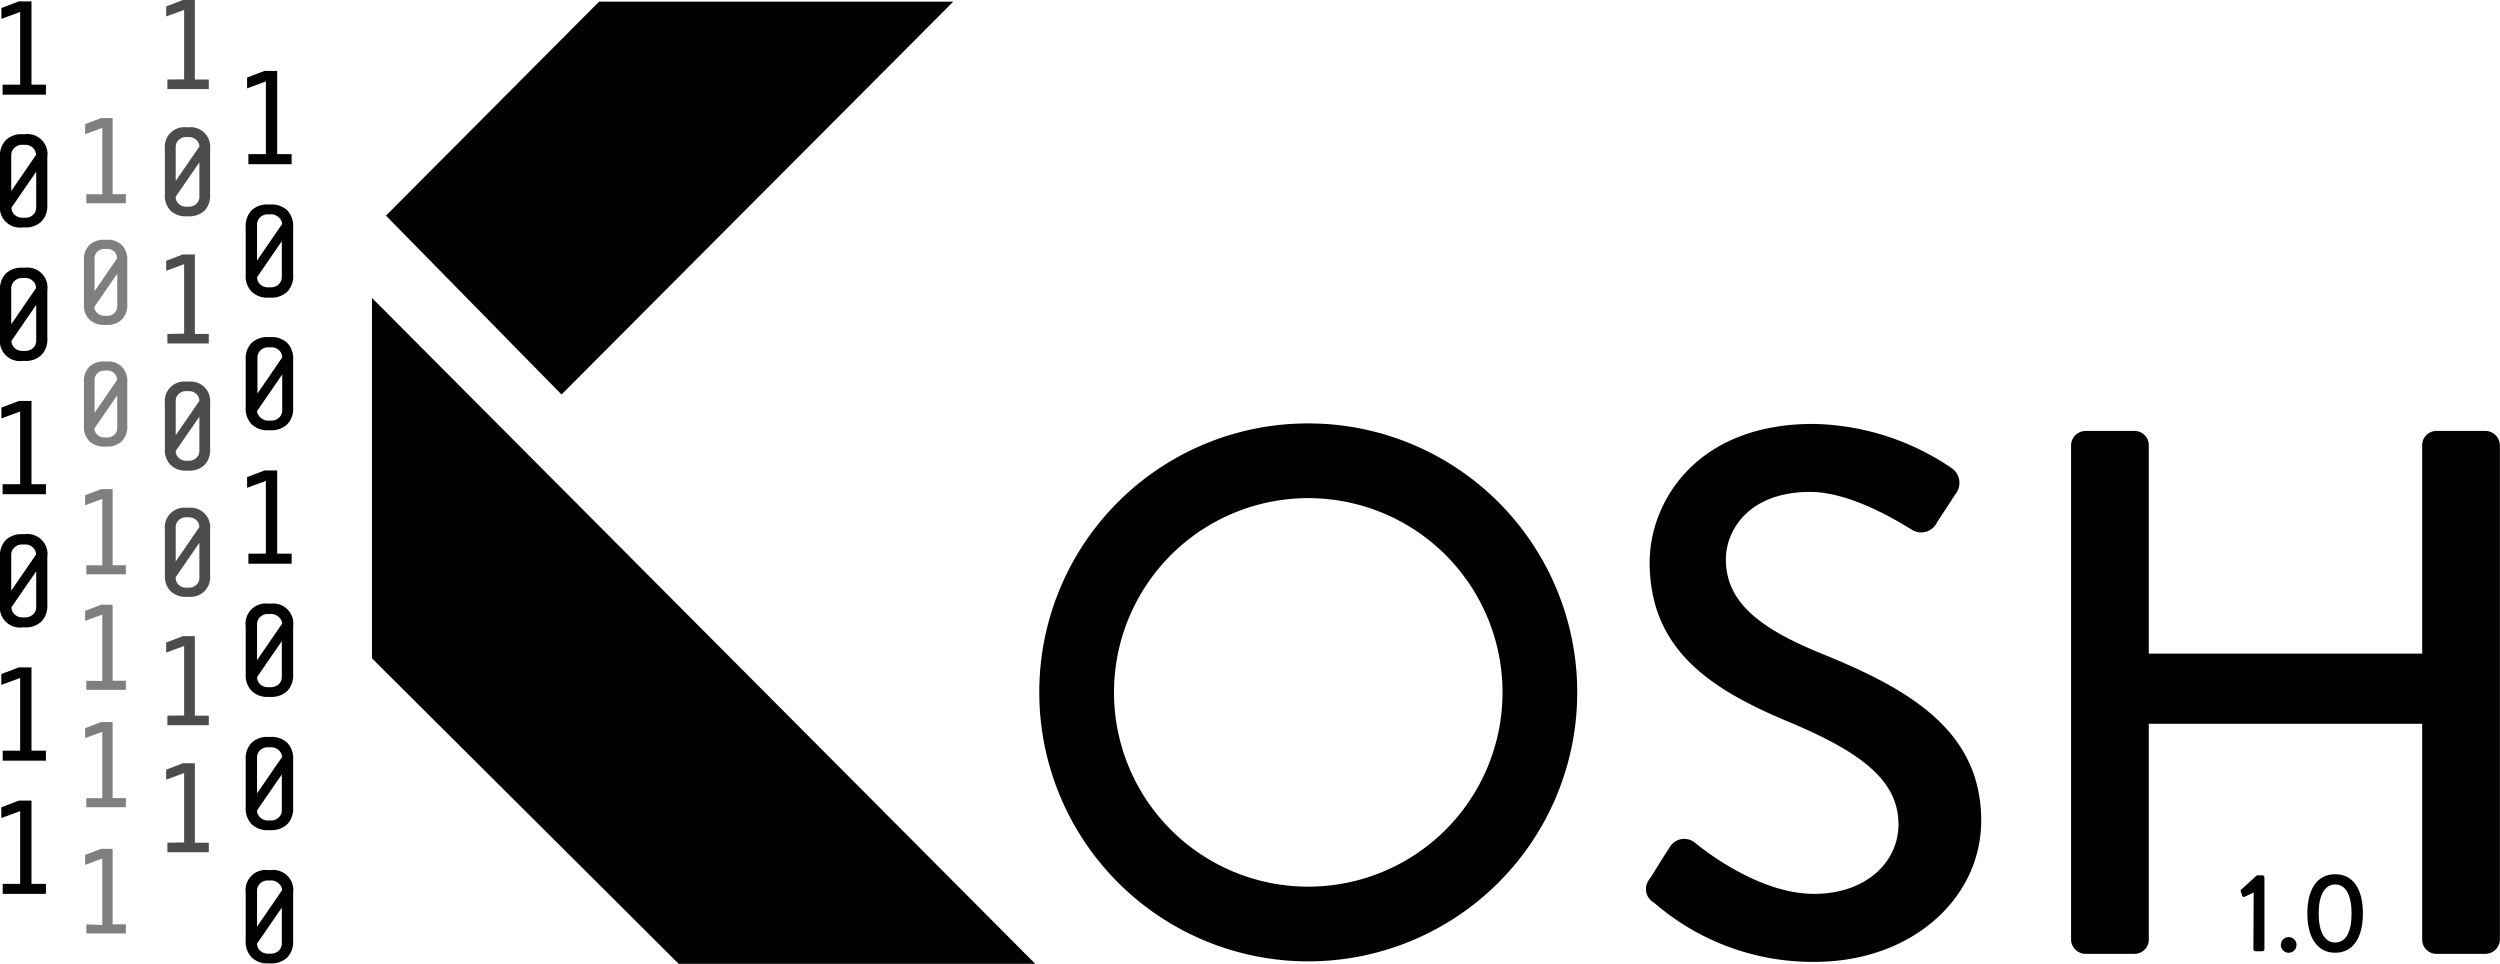 <svg xmlns="http://www.w3.org/2000/svg" viewBox="0 0 249.28 96.1"><defs><style>.cls-1{isolation:isolate;}.cls-2,.cls-3,.cls-4,.cls-6{fill:#010101;}.cls-2,.cls-3,.cls-4,.cls-5{mix-blend-mode:multiply;}.cls-3{opacity:0.7;}.cls-4{opacity:0.5;}.cls-5{fill:#afdedc;}</style></defs><g class="cls-1"><g id="Layer_1" data-name="Layer 1"><path class="cls-2" d="M467.12,294.8v1h4.32v-1H470v-8.3h-1.26l-1.74.66v1.08l1.87-.69v7.25Z" transform="translate(-466.86 -286.36)"/><path class="cls-2" d="M471.58,306.81V302a2,2,0,0,0-2.23-2.26h-.26a2.25,2.25,0,0,0-1.64.58,2.21,2.21,0,0,0-.59,1.68v4.78a2,2,0,0,0,2.23,2.26h.26a2.24,2.24,0,0,0,1.63-.58A2.21,2.21,0,0,0,471.58,306.81Zm-1.13-5-2.47,3.6v-3.6a1,1,0,0,1,.32-.71,1.08,1.08,0,0,1,.79-.3h.26a1.09,1.09,0,0,1,.79.3A1,1,0,0,1,470.45,301.78ZM468,307.07l2.47-3.59v3.59a1,1,0,0,1-.31.71,1.13,1.13,0,0,1-.79.29h-.26a1.11,1.11,0,0,1-.79-.29A1,1,0,0,1,468,307.07Z" transform="translate(-466.86 -286.36)"/><path class="cls-2" d="M471.58,320.09v-4.78a2,2,0,0,0-2.23-2.26h-.26a2.29,2.29,0,0,0-1.64.57,2.25,2.25,0,0,0-.59,1.69v4.78a2,2,0,0,0,2.23,2.26h.26a2.24,2.24,0,0,0,1.63-.58A2.21,2.21,0,0,0,471.58,320.09Zm-1.13-5-2.47,3.6v-3.6a.94.94,0,0,1,.32-.71,1.08,1.08,0,0,1,.79-.3h.26a1.09,1.09,0,0,1,.79.3A.93.93,0,0,1,470.45,315.06ZM468,320.35l2.47-3.59v3.59a1,1,0,0,1-.31.71,1.13,1.13,0,0,1-.79.29h-.26a1.11,1.11,0,0,1-.79-.29A1,1,0,0,1,468,320.35Z" transform="translate(-466.86 -286.36)"/><path class="cls-2" d="M467.12,334.64v1h4.32v-1H470v-8.3h-1.26L467,327v1.08l1.87-.69v7.25Z" transform="translate(-466.86 -286.36)"/><path class="cls-2" d="M471.58,346.66v-4.78a2,2,0,0,0-2.23-2.26h-.26a2.29,2.29,0,0,0-1.64.57,2.23,2.23,0,0,0-.59,1.69v4.78a2,2,0,0,0,2.23,2.26h.26a2.24,2.24,0,0,0,1.63-.58A2.21,2.21,0,0,0,471.58,346.66Zm-1.13-5-2.47,3.6v-3.6a.94.94,0,0,1,.32-.71,1.08,1.08,0,0,1,.79-.3h.26a1.09,1.09,0,0,1,.79.3A.93.93,0,0,1,470.45,341.63ZM468,346.91l2.47-3.58v3.58a.93.93,0,0,1-.31.71,1.09,1.09,0,0,1-.79.3h-.26a1.08,1.08,0,0,1-.79-.3A.94.94,0,0,1,468,346.91Z" transform="translate(-466.86 -286.36)"/><path class="cls-2" d="M467.13,361.21v1h4.31v-1H470v-8.3h-1.27l-1.74.66v1.08l1.88-.69v7.25Z" transform="translate(-466.86 -286.36)"/><path class="cls-2" d="M467.13,374.49v1h4.31v-1H470v-8.3h-1.27l-1.74.67v1.07l1.88-.69v7.25Z" transform="translate(-466.86 -286.36)"/><path class="cls-2" d="M491.63,301.73v1h4.31v-1H494.5v-8.3h-1.26l-1.74.66v1.08l1.87-.69v7.25Z" transform="translate(-466.86 -286.36)"/><path class="cls-2" d="M496.09,313.74V309a2.21,2.21,0,0,0-.6-1.68,2.26,2.26,0,0,0-1.63-.57h-.27a2.26,2.26,0,0,0-1.63.57,2.21,2.21,0,0,0-.6,1.68v4.78a2.18,2.18,0,0,0,.61,1.68,2.22,2.22,0,0,0,1.62.58h.27a2.26,2.26,0,0,0,1.63-.58A2.21,2.21,0,0,0,496.09,313.74Zm-1.13-5-2.47,3.6v-3.6a1,1,0,0,1,.31-.71,1.11,1.11,0,0,1,.79-.3h.27a1.09,1.09,0,0,1,.79.3A1,1,0,0,1,495,308.71ZM492.49,314l2.47-3.59V314a1,1,0,0,1-.31.71,1.09,1.09,0,0,1-.79.3h-.27a1.11,1.11,0,0,1-.79-.3A1,1,0,0,1,492.49,314Z" transform="translate(-466.86 -286.36)"/><path class="cls-2" d="M496.09,327v-4.78a2.21,2.21,0,0,0-.6-1.68,2.26,2.26,0,0,0-1.63-.57h-.27a2.26,2.26,0,0,0-1.63.57,2.21,2.21,0,0,0-.6,1.68V327a2.18,2.18,0,0,0,.61,1.68,2.22,2.22,0,0,0,1.62.58h.27a2.26,2.26,0,0,0,1.63-.58A2.21,2.21,0,0,0,496.09,327ZM495,322l-2.47,3.6V322a1,1,0,0,1,.31-.71,1.11,1.11,0,0,1,.79-.3h.27a1.09,1.09,0,0,1,.79.3A1,1,0,0,1,495,322Zm-2.47,5.29,2.47-3.59v3.59a1,1,0,0,1-.31.71,1.09,1.09,0,0,1-.79.3h-.27a1.11,1.11,0,0,1-.79-.3A1,1,0,0,1,492.49,327.28Z" transform="translate(-466.86 -286.36)"/><path class="cls-2" d="M491.63,341.57v1h4.31v-1H494.5v-8.3h-1.26l-1.74.66V335l1.87-.69v7.25Z" transform="translate(-466.86 -286.36)"/><path class="cls-2" d="M496.09,353.59v-4.78a2,2,0,0,0-2.23-2.26h-.27a2,2,0,0,0-2.23,2.26v4.78a2.18,2.18,0,0,0,.61,1.68,2.22,2.22,0,0,0,1.62.58h.27a2.26,2.26,0,0,0,1.63-.58A2.21,2.21,0,0,0,496.09,353.59Zm-1.13-5-2.47,3.6v-3.6a1,1,0,0,1,.31-.71,1.11,1.11,0,0,1,.79-.3h.27a1.09,1.09,0,0,1,.79.3A.93.93,0,0,1,495,348.56Zm-2.47,5.28,2.47-3.58v3.58a1,1,0,0,1-.31.72,1.13,1.13,0,0,1-.79.29h-.27a1.15,1.15,0,0,1-.79-.29A1,1,0,0,1,492.49,353.84Z" transform="translate(-466.86 -286.36)"/><path class="cls-2" d="M496.09,366.88V362.1a2.22,2.22,0,0,0-.6-1.69,2.26,2.26,0,0,0-1.63-.57h-.27a2.26,2.26,0,0,0-1.63.57,2.22,2.22,0,0,0-.6,1.69v4.78a2.21,2.21,0,0,0,.61,1.68,2.26,2.26,0,0,0,1.62.58h.27a2.3,2.3,0,0,0,1.63-.58A2.24,2.24,0,0,0,496.09,366.88Zm-1.13-5-2.47,3.59v-3.59a1,1,0,0,1,.31-.72,1.15,1.15,0,0,1,.79-.29h.27a1.13,1.13,0,0,1,.79.29A1,1,0,0,1,495,361.85Zm-2.47,5.28,2.47-3.58v3.58a.93.93,0,0,1-.31.71,1.09,1.09,0,0,1-.79.3h-.27a1.11,1.11,0,0,1-.79-.3A1,1,0,0,1,492.49,367.13Z" transform="translate(-466.86 -286.36)"/><path class="cls-2" d="M496.09,380.16v-4.78a2,2,0,0,0-2.23-2.26h-.27a2,2,0,0,0-2.23,2.26v4.78a2.18,2.18,0,0,0,.61,1.68,2.22,2.22,0,0,0,1.62.58h.27a2.26,2.26,0,0,0,1.63-.58A2.21,2.21,0,0,0,496.09,380.16Zm-1.13-5-2.47,3.6v-3.6a1,1,0,0,1,.31-.71,1.11,1.11,0,0,1,.79-.3h.27a1.09,1.09,0,0,1,.79.3A1,1,0,0,1,495,375.13Zm-2.47,5.29,2.47-3.59v3.59a1,1,0,0,1-.31.71,1.13,1.13,0,0,1-.79.29h-.27a1.15,1.15,0,0,1-.79-.29A1,1,0,0,1,492.49,380.42Z" transform="translate(-466.86 -286.36)"/><path class="cls-3" d="M483.55,294.29v.95h4.13v-.95h-1.39v-7.93h-1.2l-1.66.64v1l1.79-.65v6.92Z" transform="translate(-466.86 -286.36)"/><path class="cls-3" d="M487.81,305.77v-4.56a1.95,1.95,0,0,0-2.13-2.16h-.25a1.95,1.95,0,0,0-2.13,2.16v4.56a2.12,2.12,0,0,0,.58,1.61,2.17,2.17,0,0,0,1.55.55h.25a2.2,2.2,0,0,0,1.56-.55A2.15,2.15,0,0,0,487.81,305.77Zm-1.07-4.8-2.36,3.43V301a.9.9,0,0,1,.3-.68,1,1,0,0,1,.75-.29h.25a1.06,1.06,0,0,1,.76.29A.9.9,0,0,1,486.74,301Zm-2.36,5,2.36-3.42V306a.9.9,0,0,1-.3.68,1.06,1.06,0,0,1-.76.29h-.25a1,1,0,0,1-.75-.29A.9.9,0,0,1,484.38,306Z" transform="translate(-466.86 -286.36)"/><path class="cls-3" d="M483.55,319.66v.95h4.13v-.95h-1.39v-7.93h-1.2l-1.66.63v1l1.79-.66v6.93Z" transform="translate(-466.86 -286.36)"/><path class="cls-3" d="M487.81,331.13v-4.56a1.95,1.95,0,0,0-2.13-2.16h-.25a1.95,1.95,0,0,0-2.13,2.16v4.56a2.12,2.12,0,0,0,.58,1.61,2.17,2.17,0,0,0,1.55.55h.25a2.2,2.2,0,0,0,1.56-.55A2.15,2.15,0,0,0,487.81,331.13Zm-1.07-4.8-2.36,3.43v-3.43a.9.9,0,0,1,.3-.68,1,1,0,0,1,.75-.29h.25a1.06,1.06,0,0,1,.76.29A.9.9,0,0,1,486.74,326.33Zm-2.36,5,2.36-3.42v3.42a.9.9,0,0,1-.3.68,1.06,1.06,0,0,1-.76.29h-.25a1,1,0,0,1-.75-.29A.9.9,0,0,1,484.38,331.37Z" transform="translate(-466.86 -286.36)"/><path class="cls-3" d="M483.55,357.72v.95h4.13v-.95h-1.39v-7.93h-1.2l-1.66.64v1l1.79-.66v6.93Z" transform="translate(-466.86 -286.36)"/><path class="cls-3" d="M487.81,343.71v-4.56a1.95,1.95,0,0,0-2.13-2.16h-.25a1.95,1.95,0,0,0-2.13,2.16v4.56a2.1,2.1,0,0,0,.58,1.61,2.13,2.13,0,0,0,1.55.55h.25a1.95,1.95,0,0,0,2.13-2.16Zm-1.07-4.8-2.36,3.44v-3.44a.91.91,0,0,1,.3-.68,1,1,0,0,1,.75-.29h.25a1.06,1.06,0,0,1,.76.29A.91.91,0,0,1,486.74,338.91Zm-2.36,5,2.36-3.43V344a.89.89,0,0,1-.3.67,1.06,1.06,0,0,1-.76.29h-.25a1,1,0,0,1-.75-.29A.89.89,0,0,1,484.38,344Z" transform="translate(-466.86 -286.36)"/><path class="cls-3" d="M483.55,370.39v.95h4.13v-.95h-1.39v-7.92h-1.2l-1.66.63v1l1.79-.66v6.92Z" transform="translate(-466.86 -286.36)"/><path class="cls-4" d="M475.47,305.72v.91h3.94v-.91h-1.32v-7.59h-1.15l-1.59.61v1l1.71-.63v6.63Z" transform="translate(-466.86 -286.36)"/><path class="cls-4" d="M479.55,316.7v-4.37a2,2,0,0,0-.55-1.54,2,2,0,0,0-1.49-.52h-.24a2.09,2.09,0,0,0-1.5.52,2,2,0,0,0-.54,1.54v4.37a2,2,0,0,0,.55,1.53,2.07,2.07,0,0,0,1.49.53h.24a2.09,2.09,0,0,0,1.49-.53A2,2,0,0,0,479.55,316.7Zm-1-4.6-2.26,3.29V312.1a.87.87,0,0,1,.29-.65,1,1,0,0,1,.72-.27h.24a1,1,0,0,1,.72.27A.87.87,0,0,1,478.52,312.1Zm-2.26,4.83,2.26-3.28v3.28a.87.87,0,0,1-.29.65,1,1,0,0,1-.72.27h-.24a1,1,0,0,1-.72-.27A.87.87,0,0,1,476.26,316.93Z" transform="translate(-466.86 -286.36)"/><path class="cls-4" d="M475.47,354.24v.91h3.94v-.91h-1.32v-7.58h-1.15l-1.59.61v1l1.71-.63v6.62Z" transform="translate(-466.86 -286.36)"/><path class="cls-4" d="M475.47,378.53v.91h3.94v-.91h-1.32V371h-1.15l-1.59.6v1l1.71-.64v6.63Z" transform="translate(-466.86 -286.36)"/><path class="cls-4" d="M475.47,342.72v.91h3.94v-.91h-1.32v-7.59h-1.15l-1.59.61v1l1.71-.63v6.63Z" transform="translate(-466.86 -286.36)"/><path class="cls-4" d="M479.55,328.83v-4.37a2,2,0,0,0-.55-1.54,2,2,0,0,0-1.49-.52h-.24a2.09,2.09,0,0,0-1.5.52,2,2,0,0,0-.54,1.54v4.37a2,2,0,0,0,.55,1.53,2.07,2.07,0,0,0,1.49.53h.24a2.09,2.09,0,0,0,1.49-.53A2,2,0,0,0,479.55,328.83Zm-1-4.6-2.26,3.29v-3.29a.87.87,0,0,1,.29-.65,1,1,0,0,1,.72-.27h.24a1,1,0,0,1,.72.27A.87.87,0,0,1,478.52,324.23Zm-2.26,4.83,2.26-3.28v3.28a.89.89,0,0,1-.29.65,1,1,0,0,1-.72.27h-.24a1,1,0,0,1-.72-.27A.89.89,0,0,1,476.26,329.06Z" transform="translate(-466.86 -286.36)"/><path class="cls-4" d="M475.47,365.94v.91h3.94v-.91h-1.32v-7.58h-1.15l-1.59.6v1l1.71-.63v6.62Z" transform="translate(-466.86 -286.36)"/><polygon class="cls-5" points="37.09 29.71 37.09 65.64 67.67 96.1 103.22 96.1 37.09 29.71"/><polygon class="cls-5" points="55.99 39.33 95.04 0.17 59.74 0.17 38.49 21.5 55.99 39.33"/><polygon class="cls-5" points="55.99 39.33 95.04 0.17 59.74 0.17 38.49 21.5 55.99 39.33"/><polygon class="cls-6" points="55.99 39.33 95.04 0.17 59.74 0.17 38.49 21.5 55.99 39.33"/><polygon class="cls-6" points="37.09 29.71 37.09 65.64 67.67 96.1 103.22 96.1 37.09 29.71"/><path class="cls-6" d="M597.23,328.58a26.82,26.82,0,1,1-26.74,26.9A26.78,26.78,0,0,1,597.23,328.58Zm0,46.19a19.37,19.37,0,1,0-19.29-19.29A19.36,19.36,0,0,0,597.23,374.77Z" transform="translate(-466.86 -286.36)"/><path class="cls-6" d="M631.35,374c.67-1,1.27-2.09,1.94-3.05a1.68,1.68,0,0,1,2.53-.6c.45.37,6.19,5.14,11.92,5.14,5.14,0,8.42-3.13,8.42-6.93,0-4.47-3.88-7.3-11.25-10.35-7.6-3.21-13.56-7.15-13.56-15.8,0-5.81,4.47-13.78,16.32-13.78a25.25,25.25,0,0,1,13.78,4.4,1.77,1.77,0,0,1,.44,2.53c-.59.9-1.26,1.94-1.86,2.83a1.75,1.75,0,0,1-2.6.75c-.53-.3-5.74-3.73-10.06-3.73-6.26,0-8.42,3.95-8.42,6.71,0,4.24,3.28,6.85,9.46,9.38,8.64,3.5,16,7.6,16,16.69,0,7.75-6.93,14.08-16.61,14.08a24.11,24.11,0,0,1-16-5.89A1.56,1.56,0,0,1,631.35,374Z" transform="translate(-466.86 -286.36)"/><path class="cls-6" d="M673.37,330.74a1.46,1.46,0,0,1,1.42-1.41h4.91a1.42,1.42,0,0,1,1.42,1.41v20.79h27.26V330.74a1.42,1.42,0,0,1,1.42-1.41h4.92a1.46,1.46,0,0,1,1.41,1.41v49.32a1.46,1.46,0,0,1-1.41,1.41H709.8a1.42,1.42,0,0,1-1.42-1.41V358.53H681.12v21.53a1.42,1.42,0,0,1-1.42,1.41h-4.91a1.46,1.46,0,0,1-1.42-1.41Z" transform="translate(-466.86 -286.36)"/><path class="cls-6" d="M691.58,375.35l-.89.42a.17.17,0,0,1-.25-.07l-.13-.4a.21.21,0,0,1,0-.22l1.59-1.44h.55a.21.21,0,0,1,.2.21V381a.21.21,0,0,1-.2.21h-.68a.21.21,0,0,1-.22-.21Z" transform="translate(-466.86 -286.36)"/><path class="cls-6" d="M695.06,379.8a.78.78,0,1,1-.77.78A.78.78,0,0,1,695.06,379.8Z" transform="translate(-466.86 -286.36)"/><path class="cls-6" d="M696.93,377.44c0-2.45,1-3.91,2.78-3.91s2.76,1.46,2.76,3.91-1,3.92-2.76,3.92S696.93,379.89,696.93,377.44Zm4.41,0c0-1.83-.59-2.89-1.63-2.89s-1.65,1.06-1.65,2.89.59,2.9,1.65,2.9S701.34,379.3,701.34,377.44Z" transform="translate(-466.86 -286.36)"/></g></g></svg>